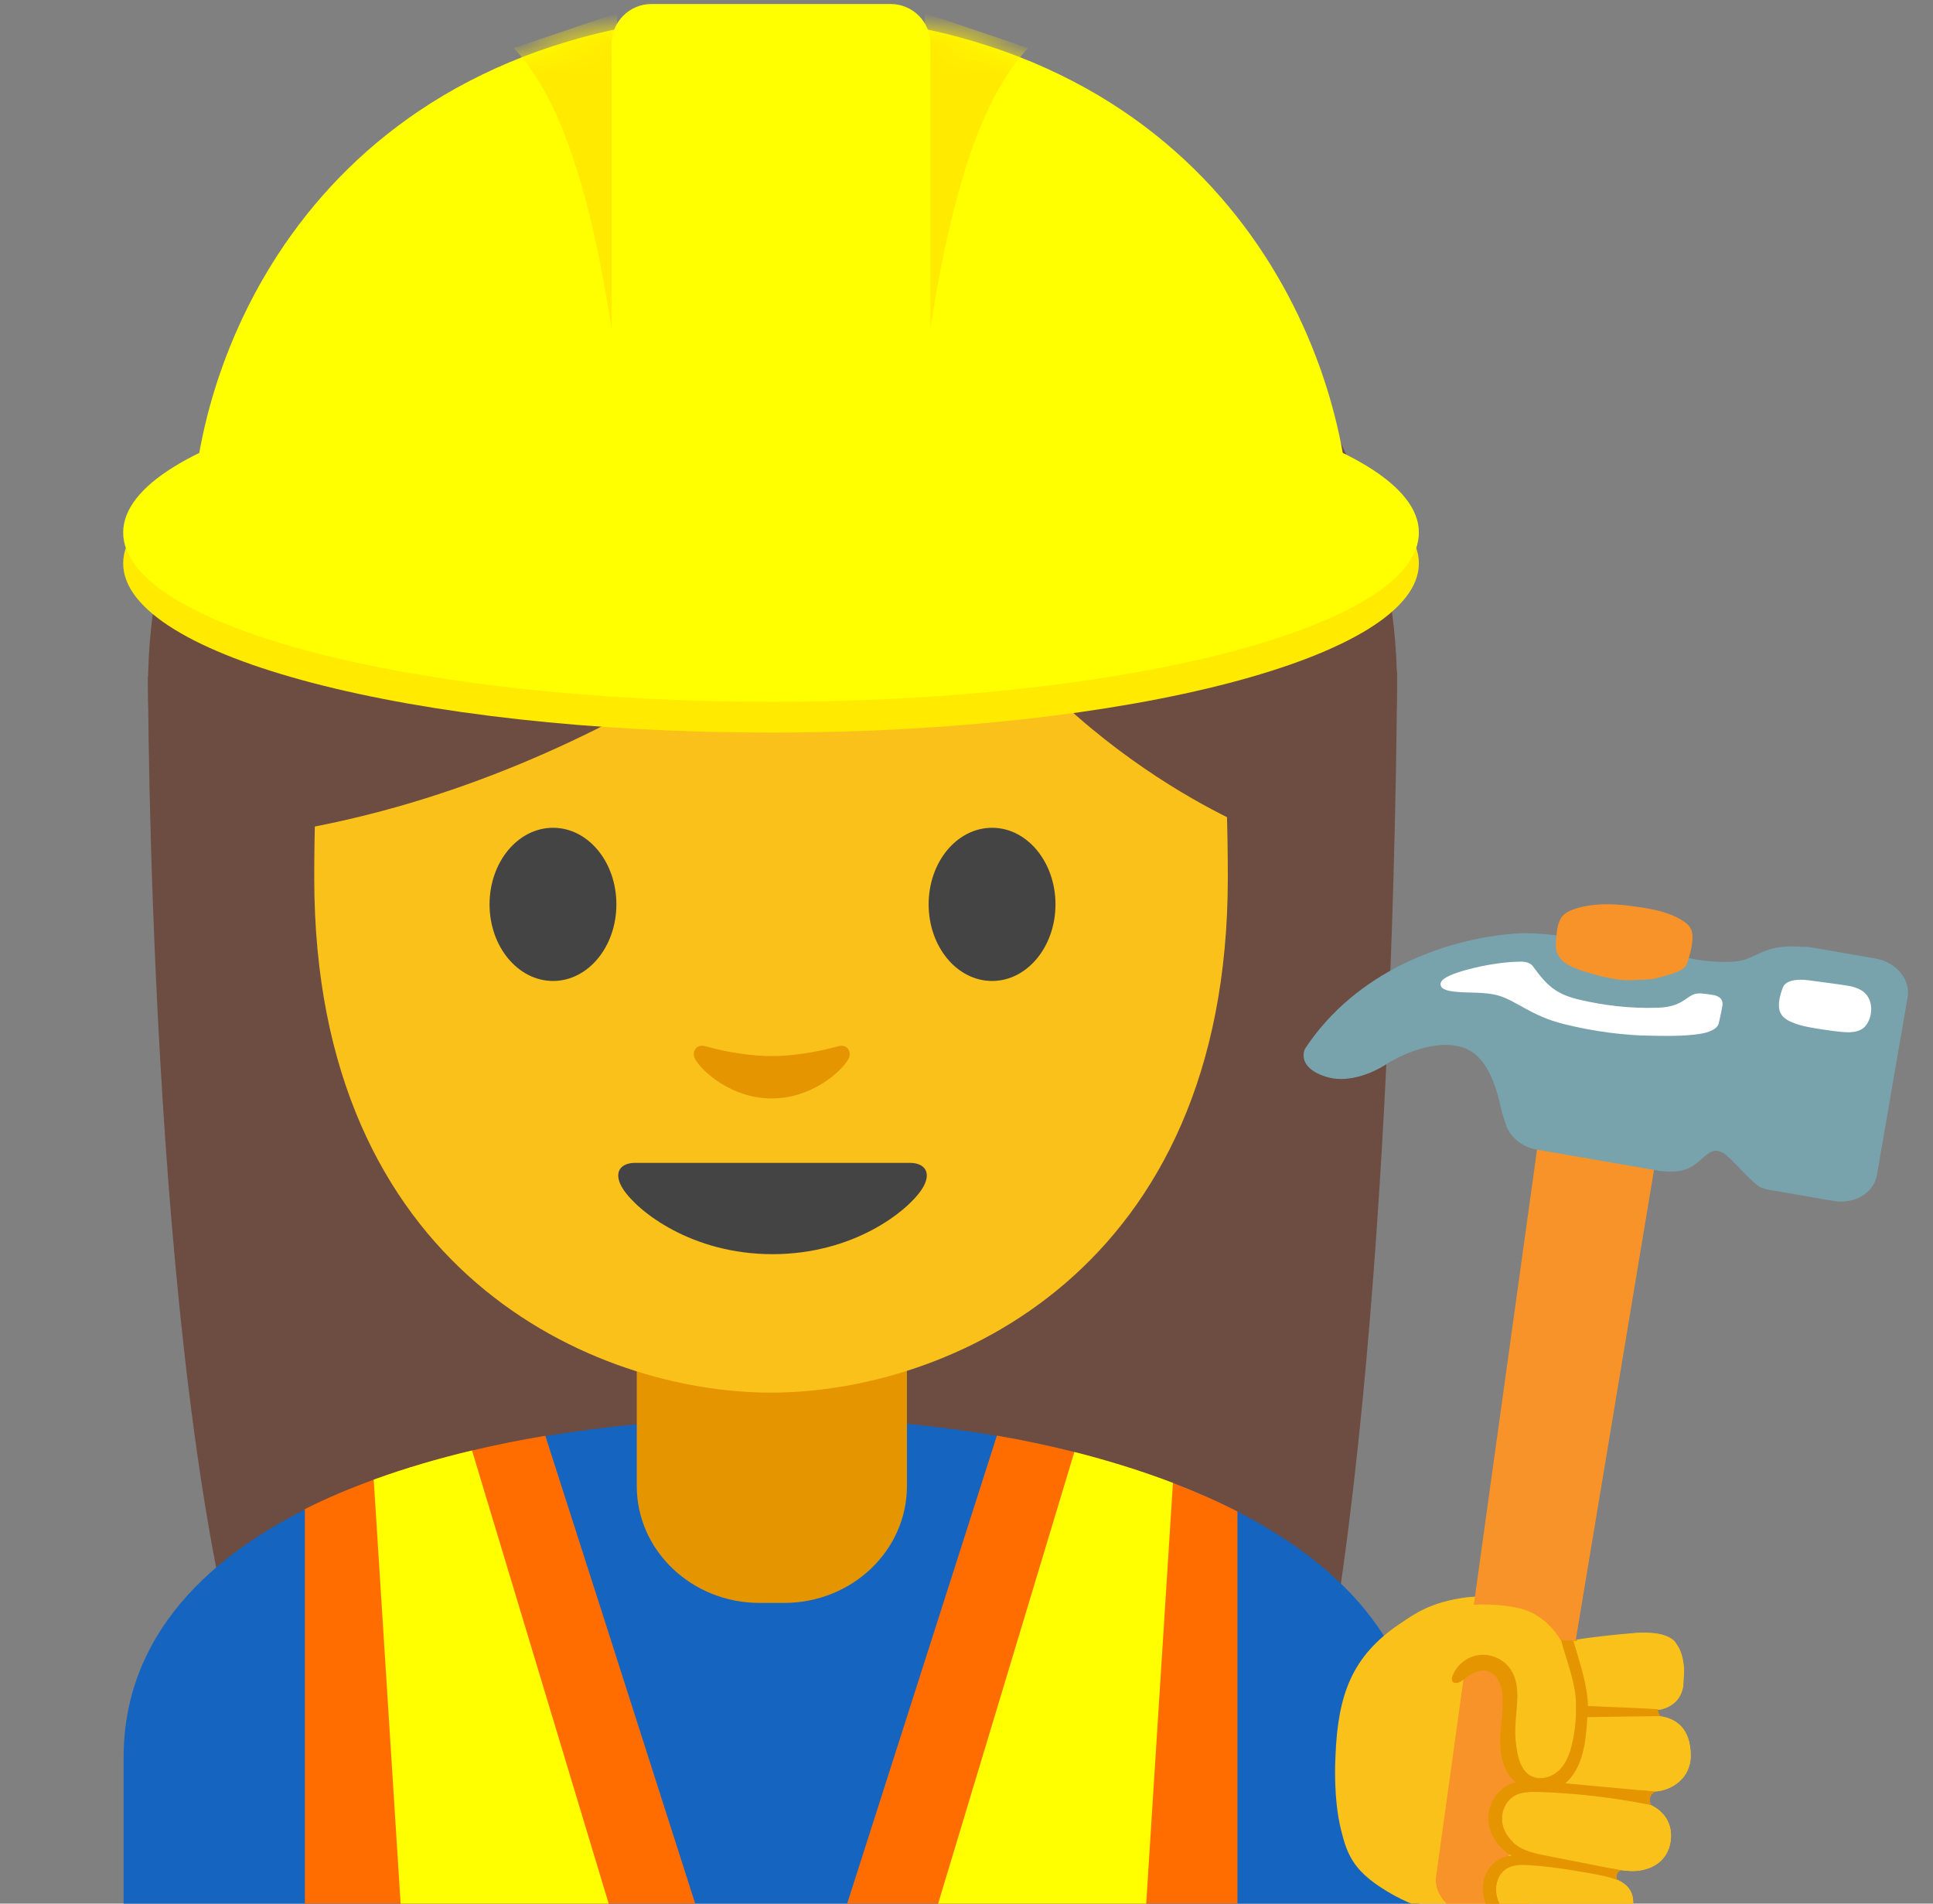 <svg width="65" height="64" viewBox="0 0 65 64" fill="none" xmlns="http://www.w3.org/2000/svg">
<rect x="0" y="0" width="65" height="64" fill="#808080" stroke="none"/>
<g clip-path="url(#clip0_361_94)">
<path d="M8.237 56.805C4.977 45.635 4.977 22.735 4.977 22.735L46.977 22.57C46.977 22.57 46.977 43.315 44.537 56.665L8.237 56.805Z" fill="#6D4C41"/>
<path d="M25.977 42.845C37.575 42.845 46.977 34.003 46.977 23.095C46.977 12.187 37.575 3.345 25.977 3.345C14.379 3.345 4.977 12.187 4.977 23.095C4.977 34.003 14.379 42.845 25.977 42.845Z" fill="#6D4C41"/>
<path d="M4.157 59.085V64.03H47.727V59.085C47.727 51.5 37.032 47.65 26.107 47.665C15.252 47.68 4.157 51.055 4.157 59.085Z" fill="#1565C0"/>
<path d="M25.952 45.165H21.412V49.96C21.412 52.13 23.262 53.89 25.542 53.89H26.367C28.647 53.89 30.497 52.13 30.497 49.96V45.165H25.952Z" fill="#E49500"/>
<path d="M25.927 6.825C13.752 6.825 10.567 16.26 10.567 29.52C10.567 42.775 20.012 46.82 25.927 46.82C31.842 46.82 41.287 42.775 41.287 29.52C41.287 16.265 38.102 6.825 25.927 6.825Z" fill="#FBC11B"/>
<path d="M30.592 39.095H21.362C20.832 39.095 20.607 39.45 20.957 39.985C21.447 40.73 23.262 42.165 25.977 42.165C28.692 42.165 30.507 40.73 30.997 39.985C31.347 39.45 31.122 39.095 30.592 39.095ZM20.727 30.405C20.727 31.825 19.777 32.98 18.597 32.98C17.422 32.98 16.462 31.83 16.462 30.405C16.462 28.98 17.417 27.83 18.597 27.83C19.777 27.83 20.727 28.98 20.727 30.405ZM31.227 30.405C31.227 31.825 32.177 32.98 33.362 32.98C34.537 32.98 35.492 31.83 35.492 30.405C35.492 28.98 34.537 27.83 33.362 27.83C32.177 27.83 31.227 28.98 31.227 30.405Z" fill="#444444"/>
<path d="M28.182 35.175C27.397 35.395 26.582 35.505 25.952 35.505C25.322 35.505 24.507 35.395 23.722 35.175C23.387 35.08 23.252 35.4 23.377 35.61C23.627 36.05 24.627 36.93 25.952 36.93C27.277 36.93 28.277 36.045 28.527 35.61C28.647 35.395 28.517 35.08 28.182 35.175Z" fill="#E49500"/>
<path d="M30.517 17.255C28.902 18.81 20.872 26.045 9.807 27.93V13.1C9.807 13.1 14.582 3.625 26.042 3.625C37.502 3.625 42.277 13.34 42.277 13.34V27.935C42.277 27.935 34.767 25.055 30.997 17.35C30.907 17.16 30.667 17.11 30.517 17.255Z" fill="#6D4C41"/>
<path d="M18.337 48.27C17.497 48.41 16.677 48.575 15.877 48.765C14.722 49.04 13.612 49.365 12.572 49.745C11.757 50.04 10.977 50.37 10.252 50.735V64.015H23.382L20.292 54.36L18.337 48.27ZM39.442 49.855C38.397 49.455 37.287 49.11 36.127 48.815C35.282 48.605 34.412 48.415 33.522 48.265L31.572 54.36L28.482 64.015H41.612V50.815C40.927 50.465 40.197 50.145 39.442 49.855Z" fill="#FF6D00"/>
<path d="M12.567 49.745L13.472 64.015H20.472L15.872 48.765C14.717 49.04 13.612 49.365 12.567 49.745ZM36.127 48.815L31.542 64.015H38.542L39.442 49.855C38.397 49.455 37.287 49.11 36.127 48.815Z" fill="#FFFF00"/>
<path d="M25.927 24.63C37.958 24.63 47.712 22.082 47.712 18.94C47.712 15.797 37.958 13.25 25.927 13.25C13.895 13.25 4.142 15.797 4.142 18.94C4.142 22.082 13.895 24.63 25.927 24.63Z" fill="#FFEA00"/>
<path d="M25.927 23.595C37.958 23.595 47.712 21.047 47.712 17.905C47.712 14.762 37.958 12.215 25.927 12.215C13.895 12.215 4.142 14.762 4.142 17.905C4.142 21.047 13.895 23.595 25.927 23.595Z" fill="#FFFF00"/>
<path d="M45.377 17.14C45.052 11.01 40.432 0.71 26.307 0.445C26.307 0.445 26.042 0.435 25.927 0.44C25.812 0.44 25.547 0.445 25.547 0.445C11.417 0.71 6.797 11.01 6.477 17.14C6.477 21.935 45.377 21.935 45.377 17.14Z" fill="#FFFF00"/>
<mask id="mask0_361_94" style="mask-type:luminance" maskUnits="userSpaceOnUse" x="6" y="0" width="40" height="21">
<path d="M45.377 17.14C45.052 11.01 40.432 0.71 26.307 0.445C26.307 0.445 26.042 0.435 25.927 0.44C25.812 0.44 25.547 0.445 25.547 0.445C11.417 0.71 6.797 11.01 6.477 17.14C6.477 21.935 45.377 21.935 45.377 17.14Z" fill="white"/>
</mask>
<g mask="url(#mask0_361_94)">
<path d="M17.277 1.616L20.752 0.441V12.316C20.047 7.186 19.037 3.471 17.277 1.616ZM34.572 1.616L31.097 0.441V12.316C31.807 7.186 32.817 3.471 34.572 1.616Z" fill="#FFEA00"/>
</g>
<path d="M29.952 18.805H21.902C21.167 18.805 20.567 18.205 20.567 17.47V1.47C20.567 0.735 21.167 0.135 21.902 0.135H29.952C30.687 0.135 31.287 0.735 31.287 1.47V17.47C31.287 18.21 30.687 18.805 29.952 18.805Z" fill="#FFFF00"/>
<path d="M51.097 53.805C51.847 53.99 52.327 54.52 52.662 55.18C53.497 55.03 54.937 54.88 55.357 54.89C55.852 54.905 56.507 54.96 56.617 55.975C56.687 56.635 56.437 57.18 55.592 57.26C55.277 57.29 54.952 57.31 54.632 57.325L54.747 57.695C55.042 57.69 55.307 57.68 55.512 57.68C56.367 57.67 56.852 58.125 56.852 59.03C56.852 59.825 56.167 60.2 55.667 60.23C55.402 60.245 54.662 60.205 53.932 60.135L53.857 60.29L53.827 60.335C54.287 60.405 54.727 60.48 55.037 60.535C55.872 60.685 56.272 61.24 56.177 61.9C56.062 62.7 55.347 62.92 54.852 62.905C54.482 62.895 53.182 62.69 52.312 62.505L52.142 62.75C52.202 62.76 52.267 62.77 52.337 62.78C52.347 62.78 52.357 62.785 52.372 62.785L52.547 62.815C52.562 62.815 52.572 62.82 52.587 62.82C52.657 62.83 52.727 62.845 52.797 62.855H52.807C52.882 62.865 52.957 62.88 53.032 62.895C53.047 62.895 53.062 62.9 53.072 62.9L53.247 62.93C53.272 62.935 53.292 62.94 53.317 62.94C53.367 62.95 53.417 62.96 53.462 62.965L53.537 62.98C53.587 62.99 53.632 63 53.677 63.005L53.747 63.02C53.812 63.035 53.882 63.045 53.942 63.06C54.707 63.22 54.997 63.565 54.902 64.17C54.772 65.02 53.917 65.21 53.462 65.165C53.007 65.125 51.477 64.81 50.977 64.59L50.887 64.545L50.712 64.795C48.462 64.645 46.847 63.705 46.847 63.705C45.527 62.965 45.307 62.395 45.087 61.49C44.837 60.46 44.897 59.24 44.907 59.05C44.987 57 45.442 55.675 47.097 54.575C47.497 54.31 48.082 53.845 49.377 53.695C49.877 53.645 50.597 53.68 51.097 53.805Z" fill="#FBC11B"/>
<path d="M52.967 57.21C52.967 57.21 52.987 56.18 52.662 55.18L53.022 55.115C53.022 55.115 53.277 55.825 53.367 56.875C53.382 57.045 53.387 57.2 53.387 57.35L53.707 57.33L55.852 57.21C55.852 57.21 55.692 57.24 55.692 57.48C55.692 57.58 55.752 57.645 55.797 57.685C55.707 57.675 55.607 57.665 55.507 57.67L53.377 57.725C53.372 57.785 53.372 57.845 53.367 57.91C53.317 58.78 53.112 59.615 52.627 59.935C54.237 60.125 55.667 60.22 55.667 60.22C55.387 60.335 55.507 60.675 55.507 60.675C54.422 60.38 51.792 60.225 51.792 60.225C50.682 60.13 50.532 60.88 50.532 60.88C50.327 61.785 51.312 62.2 51.312 62.2C51.442 62.275 52.617 62.51 53.457 62.67L54.297 62.825L54.532 62.87C54.507 62.865 54.407 62.86 54.367 63.025C54.347 63.105 54.367 63.16 54.382 63.195C54.257 63.14 54.107 63.09 53.932 63.055C53.537 62.975 52.342 62.78 52.252 62.765L51.952 62.725C50.962 62.595 50.722 62.77 50.722 62.77C50.172 63.06 50.332 63.76 50.332 63.76C50.452 64.435 51.197 64.645 51.197 64.645C51.482 64.73 52.992 65.095 52.992 65.095L50.707 64.795C50.547 64.745 50.487 64.67 50.397 64.6C49.592 63.94 49.932 63.045 49.932 63.045C50.057 62.7 50.317 62.545 50.317 62.545C50.472 62.45 50.652 62.4 50.837 62.38C49.902 61.885 50.052 60.885 50.052 60.885C50.172 60.27 50.617 60.01 50.967 59.9C50.937 59.875 50.902 59.85 50.872 59.82C50.872 59.82 50.272 59.425 50.492 57.73C50.567 57.16 50.557 57.08 50.497 56.72C50.497 56.72 50.282 55.95 49.642 56.195C49.642 56.195 49.427 56.25 49.092 56.515C49.092 56.515 48.822 56.725 48.827 56.395C48.827 56.295 48.897 56.115 49.032 55.96C49.032 55.96 49.172 55.795 49.517 55.7C49.517 55.7 50.412 55.345 50.857 56.24C51.092 56.71 51.047 57.02 50.972 57.5C50.972 57.5 50.832 59.015 51.227 59.5C51.227 59.5 51.617 59.945 52.242 59.67C52.247 59.68 53.097 59.21 52.967 57.21Z" fill="#E49500"/>
<path d="M48.292 63.08L51.897 37.12L55.887 37.72L51.582 63.575C51.482 64.24 50.667 64.67 49.767 64.535C48.857 64.4 48.192 63.745 48.292 63.08Z" fill="#F79329"/>
<path d="M43.882 35.26C45.597 32.655 48.577 31.58 50.897 31.39C51.497 31.34 52.097 31.42 52.537 31.47C53.302 31.56 54.902 31.88 54.902 31.88L56.882 32.225C56.932 32.235 56.977 32.25 57.027 32.26C57.447 32.325 57.922 32.365 58.352 32.325C58.887 32.275 59.147 31.97 59.752 31.86C60.042 31.81 60.362 31.81 60.637 31.835C60.732 31.83 60.827 31.835 60.922 31.855L61.122 31.89C61.232 31.905 61.302 31.92 61.302 31.92L63.062 32.225C63.762 32.345 64.247 32.93 64.147 33.525L63.112 39.515C63.007 40.11 62.352 40.495 61.652 40.375L59.892 40.07C59.892 40.07 59.817 40.06 59.712 40.04L59.512 40.005C59.417 39.99 59.322 39.96 59.237 39.93C58.972 39.855 58.207 38.91 57.952 38.765C57.417 38.46 57.272 39.16 56.602 39.34C56.222 39.44 55.767 39.36 55.647 39.34L55.487 39.31C55.357 39.29 55.237 39.27 55.172 39.255L51.682 38.65C51.192 38.565 50.817 38.255 50.662 37.875C50.622 37.77 50.517 37.44 50.497 37.355C50.302 36.495 49.997 35.335 48.977 35.16C47.862 34.965 46.637 35.765 46.637 35.765C46.637 35.765 45.557 36.525 44.557 36.19C43.567 35.86 43.882 35.26 43.882 35.26Z" fill="#78A3AD"/>
<path d="M52.412 31.04C52.337 31.265 52.332 31.535 52.317 31.77C52.302 31.98 52.412 32.195 52.577 32.33C52.747 32.47 52.987 32.565 53.197 32.635C53.617 32.775 54.037 32.885 54.477 32.94C54.697 32.97 54.912 32.955 55.132 32.94C55.342 32.93 55.562 32.935 55.767 32.87C55.947 32.815 56.152 32.775 56.327 32.7C56.547 32.605 56.672 32.575 56.747 32.34C56.817 32.12 56.877 31.915 56.902 31.685C56.937 31.365 56.897 31.16 56.617 30.975C56.087 30.62 55.387 30.53 54.777 30.45C54.202 30.375 53.572 30.37 53.027 30.535C52.707 30.64 52.517 30.72 52.412 31.04Z" fill="#F79329"/>
<path d="M60.532 34.465C60.127 34.34 59.972 34.24 59.877 34.065C59.752 33.825 59.852 33.465 59.947 33.21C60.032 32.975 60.377 32.9 60.802 32.955C61.227 33.01 62.127 33.13 62.247 33.16C62.412 33.2 62.567 33.265 62.677 33.355C62.987 33.615 62.987 34.12 62.767 34.445C62.637 34.64 62.412 34.7 62.172 34.705C61.912 34.715 60.797 34.55 60.532 34.465ZM57.182 34.755C56.547 34.86 55.732 34.82 55.512 34.82C54.682 34.815 53.607 34.685 52.572 34.425C51.497 34.155 50.987 33.645 50.387 33.47C49.917 33.335 49.347 33.395 48.872 33.335C48.822 33.33 48.547 33.295 48.472 33.185C48.347 32.99 48.597 32.835 49.032 32.69C49.237 32.62 50.177 32.34 51.147 32.33C51.202 32.33 51.437 32.335 51.542 32.48C52.012 33.125 52.307 33.43 53.157 33.62C53.932 33.795 54.757 33.91 55.742 33.88C56.727 33.85 56.707 33.35 57.217 33.4C57.337 33.41 57.492 33.43 57.627 33.455C57.922 33.515 57.937 33.7 57.917 33.82C57.887 34.01 57.827 34.25 57.802 34.38C57.757 34.63 57.377 34.725 57.182 34.755Z" fill="white"/>
<path d="M55.612 60.225H55.667C56.162 60.195 56.847 59.82 56.852 59.025C56.852 58.155 56.407 57.705 55.612 57.68L55.577 57.495L55.837 57.48C56.277 57.375 56.507 57.11 56.587 56.77C56.617 56.72 56.627 56.15 56.622 56.085C56.582 55.55 56.387 55.3 56.387 55.3C56.187 54.79 54.957 54.905 54.957 54.905L52.712 55.205C52.632 55.18 52.552 55.155 52.477 55.13C52.152 54.62 51.717 54.225 51.092 54.07C50.592 53.95 49.877 53.91 49.372 53.97C48.077 54.12 47.492 54.585 47.092 54.85C47.007 54.905 46.937 54.965 46.862 55.025C47.317 55.85 48.007 56.715 48.852 56.57C48.907 56.445 48.997 56.315 49.037 56.27C49.217 56.075 49.467 55.935 49.732 55.905C50.147 55.855 50.577 56.06 50.802 56.41C51.152 56.95 50.747 57.665 50.722 58.31C50.712 58.615 50.962 58.91 51.022 59.21C51.077 59.495 51.187 59.795 51.432 59.95C51.447 59.96 51.472 59.96 51.487 59.97C51.472 60.02 51.437 60.12 51.397 60.25C51.237 60.26 51.082 60.29 50.947 60.365C50.637 60.535 50.477 60.91 50.517 61.255C50.547 61.51 50.682 61.745 50.872 61.92C50.752 62.31 50.652 62.66 50.602 62.865C50.257 63.13 50.222 63.695 50.462 64.07C50.712 64.465 51.172 64.68 51.627 64.795C52.082 64.91 52.552 64.95 52.997 65.1C52.972 65.095 52.952 65.095 52.927 65.09C53.152 65.13 53.342 65.16 53.462 65.17C53.912 65.21 54.772 65.02 54.902 64.175C54.977 63.69 54.797 63.375 54.332 63.185C54.297 63.06 54.237 62.92 54.202 62.815C54.287 62.83 54.377 62.85 54.462 62.865C54.627 62.885 54.767 62.9 54.852 62.9C55.347 62.915 56.067 62.695 56.177 61.895C56.252 61.365 56.007 60.91 55.477 60.67C55.282 60.63 55.082 60.6 54.887 60.565C54.967 60.435 55.047 60.305 55.127 60.18L55.612 60.225Z" fill="#FBC11B"/>
<path d="M55.832 57.695C55.762 57.605 55.747 57.46 55.747 57.46H55.732C55.552 57.445 53.397 57.355 53.397 57.355C53.387 56.66 53.102 55.83 52.907 55.165C52.777 55.15 52.622 55.165 52.487 55.12C52.657 55.775 52.972 56.54 52.992 57.21C53.007 57.66 52.977 58.105 52.882 58.545C52.807 58.9 52.687 59.26 52.427 59.515C52.167 59.77 51.742 59.875 51.437 59.68C51.192 59.525 51.087 59.225 51.027 58.94C50.967 58.64 50.942 58.335 50.957 58.035C50.982 57.39 51.157 56.685 50.812 56.145C50.587 55.795 50.152 55.59 49.742 55.64C49.477 55.67 49.227 55.81 49.047 56.005C48.962 56.1 48.632 56.57 48.972 56.58C49.067 56.58 49.152 56.515 49.227 56.455C49.457 56.27 49.747 56.1 50.032 56.185C50.382 56.29 50.517 56.715 50.532 57.08C50.552 57.58 50.447 58.075 50.447 58.57C50.447 59.07 50.582 59.605 50.967 59.92C50.447 60.035 50.062 60.55 50.047 61.085C50.032 61.62 50.367 62.13 50.832 62.39C50.397 62.4 50.017 62.75 49.902 63.17C49.787 63.59 49.917 64.05 50.182 64.395C50.297 64.545 50.437 64.675 50.607 64.755C50.642 64.77 50.682 64.78 50.722 64.79L50.882 64.56L50.827 64.635L50.717 64.79C50.832 64.825 50.957 64.845 51.077 64.865C51.147 64.875 51.217 64.885 51.292 64.89C51.837 64.96 52.382 65.03 52.927 65.095C52.952 65.1 52.972 65.1 52.997 65.105C52.552 64.955 52.082 64.915 51.627 64.8C51.172 64.685 50.717 64.47 50.462 64.075C50.212 63.68 50.257 63.075 50.652 62.83C50.892 62.68 51.187 62.69 51.467 62.71C51.912 62.74 52.352 62.795 52.792 62.865C52.912 62.885 53.032 62.905 53.147 62.925L53.237 62.94C53.262 62.945 53.282 62.95 53.307 62.95C53.357 62.96 53.407 62.97 53.452 62.975L53.527 62.99C53.577 63 53.622 63.01 53.667 63.015L53.737 63.03C53.802 63.045 53.872 63.055 53.932 63.07C54.067 63.1 54.177 63.135 54.282 63.17C54.312 63.18 54.347 63.185 54.377 63.195C54.307 63.08 54.392 62.905 54.522 62.885L54.452 62.87L52.007 62.39C51.687 62.325 51.357 62.26 51.082 62.095C50.782 61.915 50.552 61.605 50.507 61.255C50.462 60.905 50.627 60.53 50.937 60.365C51.172 60.235 51.452 60.24 51.722 60.245C52.977 60.285 54.232 60.43 55.467 60.675C55.477 60.675 55.492 60.68 55.502 60.68C55.422 60.525 55.502 60.305 55.662 60.235C55.642 60.235 55.622 60.23 55.607 60.23C54.617 60.14 53.627 60.045 52.637 59.955C53.242 59.425 53.332 58.53 53.377 57.73C53.377 57.725 55.732 57.695 55.832 57.695Z" fill="#E49500"/>
</g>
<defs>
<clipPath id="clip0_361_94">
<rect width="64" height="64" fill="white" transform="translate(0.167)"/>
</clipPath>
</defs>
</svg>
